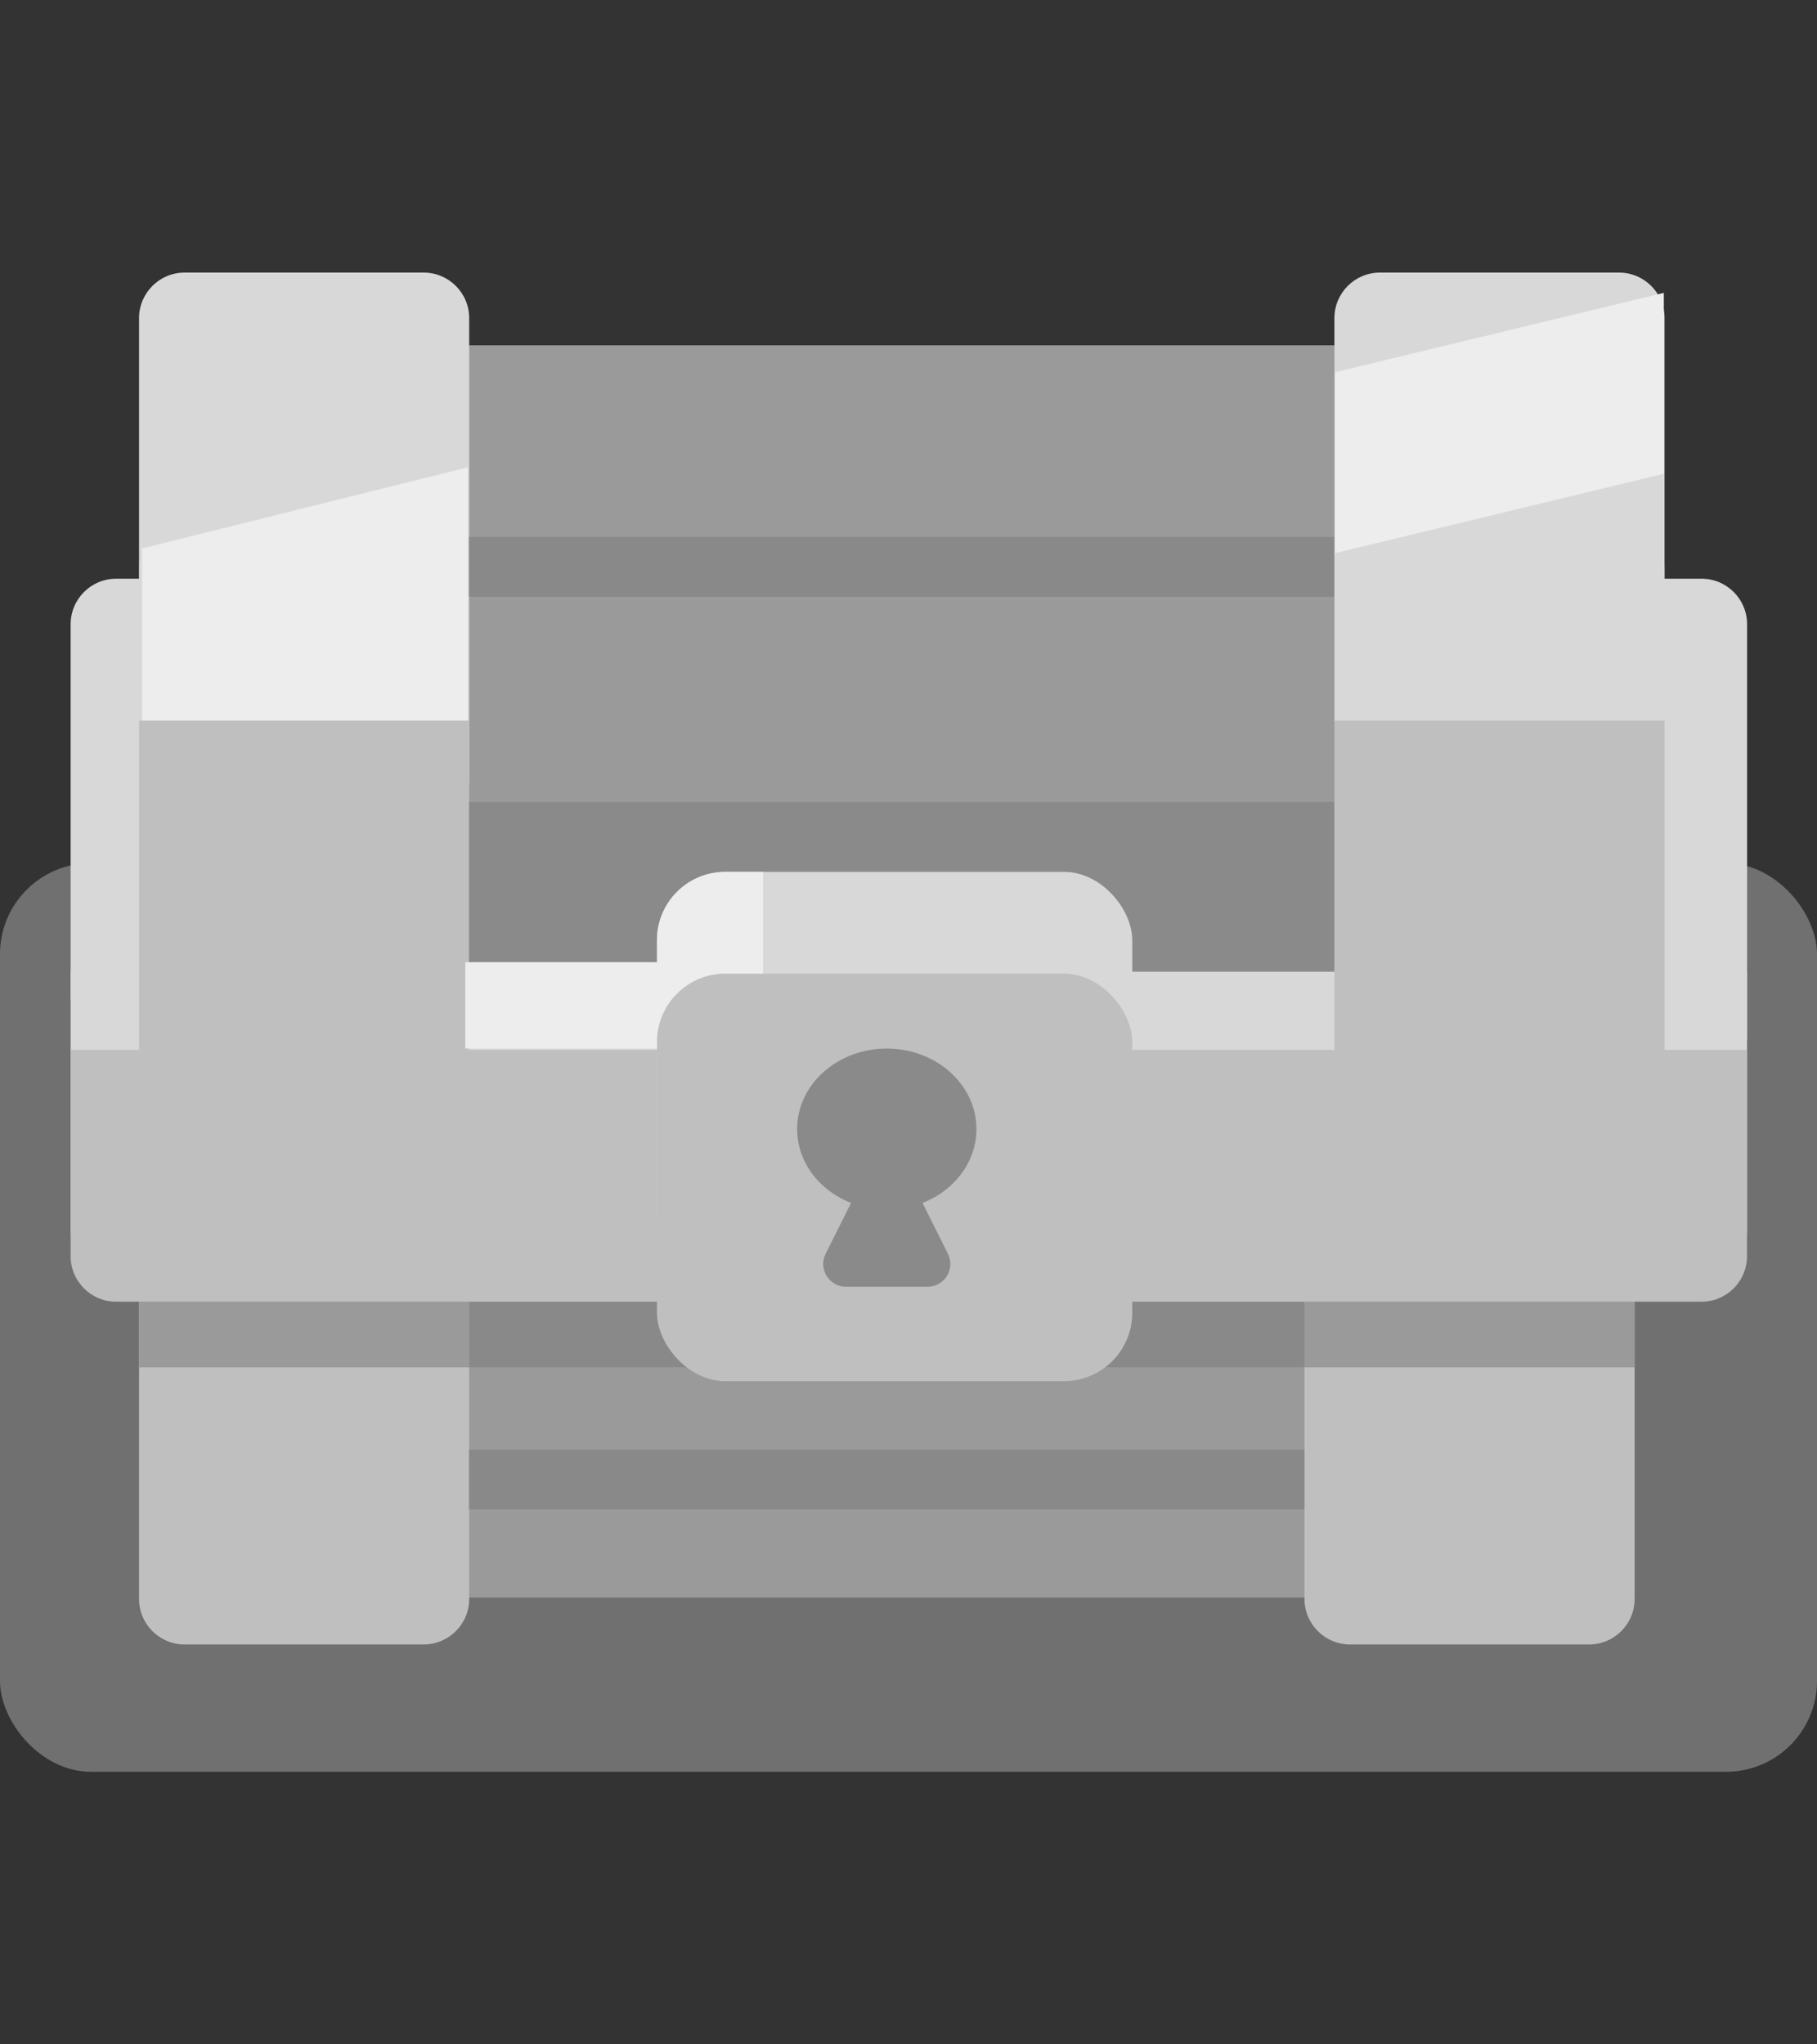 <svg width="80" height="90" viewBox="0 0 80 90" fill="none" xmlns="http://www.w3.org/2000/svg"><rect x="0" y="0" width="80" height="90" fill="#333333" stroke="none"/><rect opacity="0.3" y="38" width="80" height="40" rx="4" fill="#FFFFFF"/><path d="M8.289 39.737C8.289 34.2 12.777 29.712 18.314 29.712H60.756C66.292 29.712 70.78 34.2 70.78 39.737V66.32C70.78 68.535 68.985 70.33 66.77 70.33H12.299C10.084 70.33 8.289 68.535 8.289 66.32V39.737Z" fill="#9A9A9A"/><path d="M6.122 25.227C6.122 19.691 10.61 15.203 16.147 15.203H63.263C68.799 15.203 73.288 19.691 73.288 25.227V55.051H6.122V25.227Z" fill="#9A9A9A"/><rect x="3.11" y="42.772" width="73.809" height="11.528" fill="#D8D8D8"/><path d="M67.021 25.477H74.917C76.025 25.477 76.922 26.375 76.922 27.482V45.777H67.021V25.477Z" fill="#D8D8D8"/><path d="M3.11 27.482C3.11 26.375 4.007 25.477 5.114 25.477H11.507C12.614 25.477 13.512 26.375 13.512 27.482V43.772C13.512 44.879 12.614 45.777 11.507 45.777H5.114C4.007 45.777 3.11 44.879 3.11 43.772V27.482Z" fill="#D8D8D8"/><path d="M6.122 14.005C6.122 12.898 7.02 12 8.127 12H18.653C19.76 12 20.658 12.898 20.658 14.005V34.503H6.122V14.005Z" fill="#D8D8D8"/><path d="M58.752 14.005C58.752 12.898 59.65 12 60.757 12H71.283C72.391 12 73.288 12.898 73.288 14.005V34.503H58.752V14.005Z" fill="#D8D8D8"/><path d="M6.254 24.145L20.602 20.572V33.222L6.254 33.046V24.145Z" fill="#EDEDED"/><path d="M6.122 31.725H20.658V46.22H6.122V31.725Z" fill="#BFBFBF"/><path d="M6.122 52.544C6.122 51.436 7.02 50.539 8.127 50.539H18.653C19.76 50.539 20.658 51.436 20.658 52.544V70.39C20.658 71.498 19.76 72.395 18.653 72.395H8.127C7.02 72.395 6.122 71.498 6.122 70.39V52.544Z" fill="#BFBFBF"/><path d="M57.435 52.544C57.435 51.436 58.333 50.539 59.44 50.539H69.966C71.073 50.539 71.971 51.436 71.971 52.544V70.39C71.971 71.498 71.073 72.395 69.966 72.395H59.44C58.333 72.395 57.435 71.498 57.435 70.39V52.544Z" fill="#BFBFBF"/><rect x="58.752" y="31.725" width="14.536" height="14.495" fill="#BFBFBF"/><rect x="36.949" y="49.913" width="5.514" height="9.711" fill="#C4C4C4"/><rect x="6.122" y="55.308" width="14.536" height="4.887" fill="#9A9A9A"/><rect x="57.435" y="55.308" width="14.536" height="4.887" fill="#9A9A9A"/><rect x="20.653" y="63.818" width="36.778" height="2.631" fill="#898989"/><rect x="20.653" y="23.64" width="38.094" height="2.631" fill="#898989"/><rect opacity="0.92" x="20.653" y="55.308" width="36.778" height="4.887" fill="#888888"/><rect opacity="0.92" x="20.653" y="35.305" width="38.094" height="7.466" fill="#898989"/><path d="M3.11 46.216H76.918V55.301C76.918 56.408 76.021 57.306 74.913 57.306H5.114C4.007 57.306 3.11 56.408 3.11 55.301V46.216Z" fill="#BFBFBF"/><rect x="28.925" y="38.383" width="20.927" height="18.201" rx="3.007" fill="#D8D8D8"/><path d="M33.601 38.383H31.933C30.272 38.383 28.925 39.729 28.925 41.39V53.576C28.925 55.237 30.272 56.584 31.933 56.584H32.937C33.462 56.584 33.885 56.152 33.873 55.627L33.601 42.973V38.383Z" fill="#EDEDED"/><rect x="28.925" y="42.863" width="20.927" height="17.941" rx="3.007" fill="#BFBFBF"/><ellipse cx="39.044" cy="49.706" rx="3.947" ry="3.545" fill="#8A8A8A"/><path d="M38.147 51.603C38.516 50.864 39.571 50.864 39.94 51.603L41.736 55.196C42.07 55.862 41.585 56.647 40.84 56.647H37.247C36.502 56.647 36.017 55.862 36.351 55.196L38.147 51.603Z" fill="#8A8A8A"/><path d="M58.785 16.385L73.256 12.893V20.858L58.785 24.35V16.385Z" fill="#EDEDED"/><rect x="20.485" y="42.358" width="8.442" height="3.803" fill="#EDEDED"/></svg>